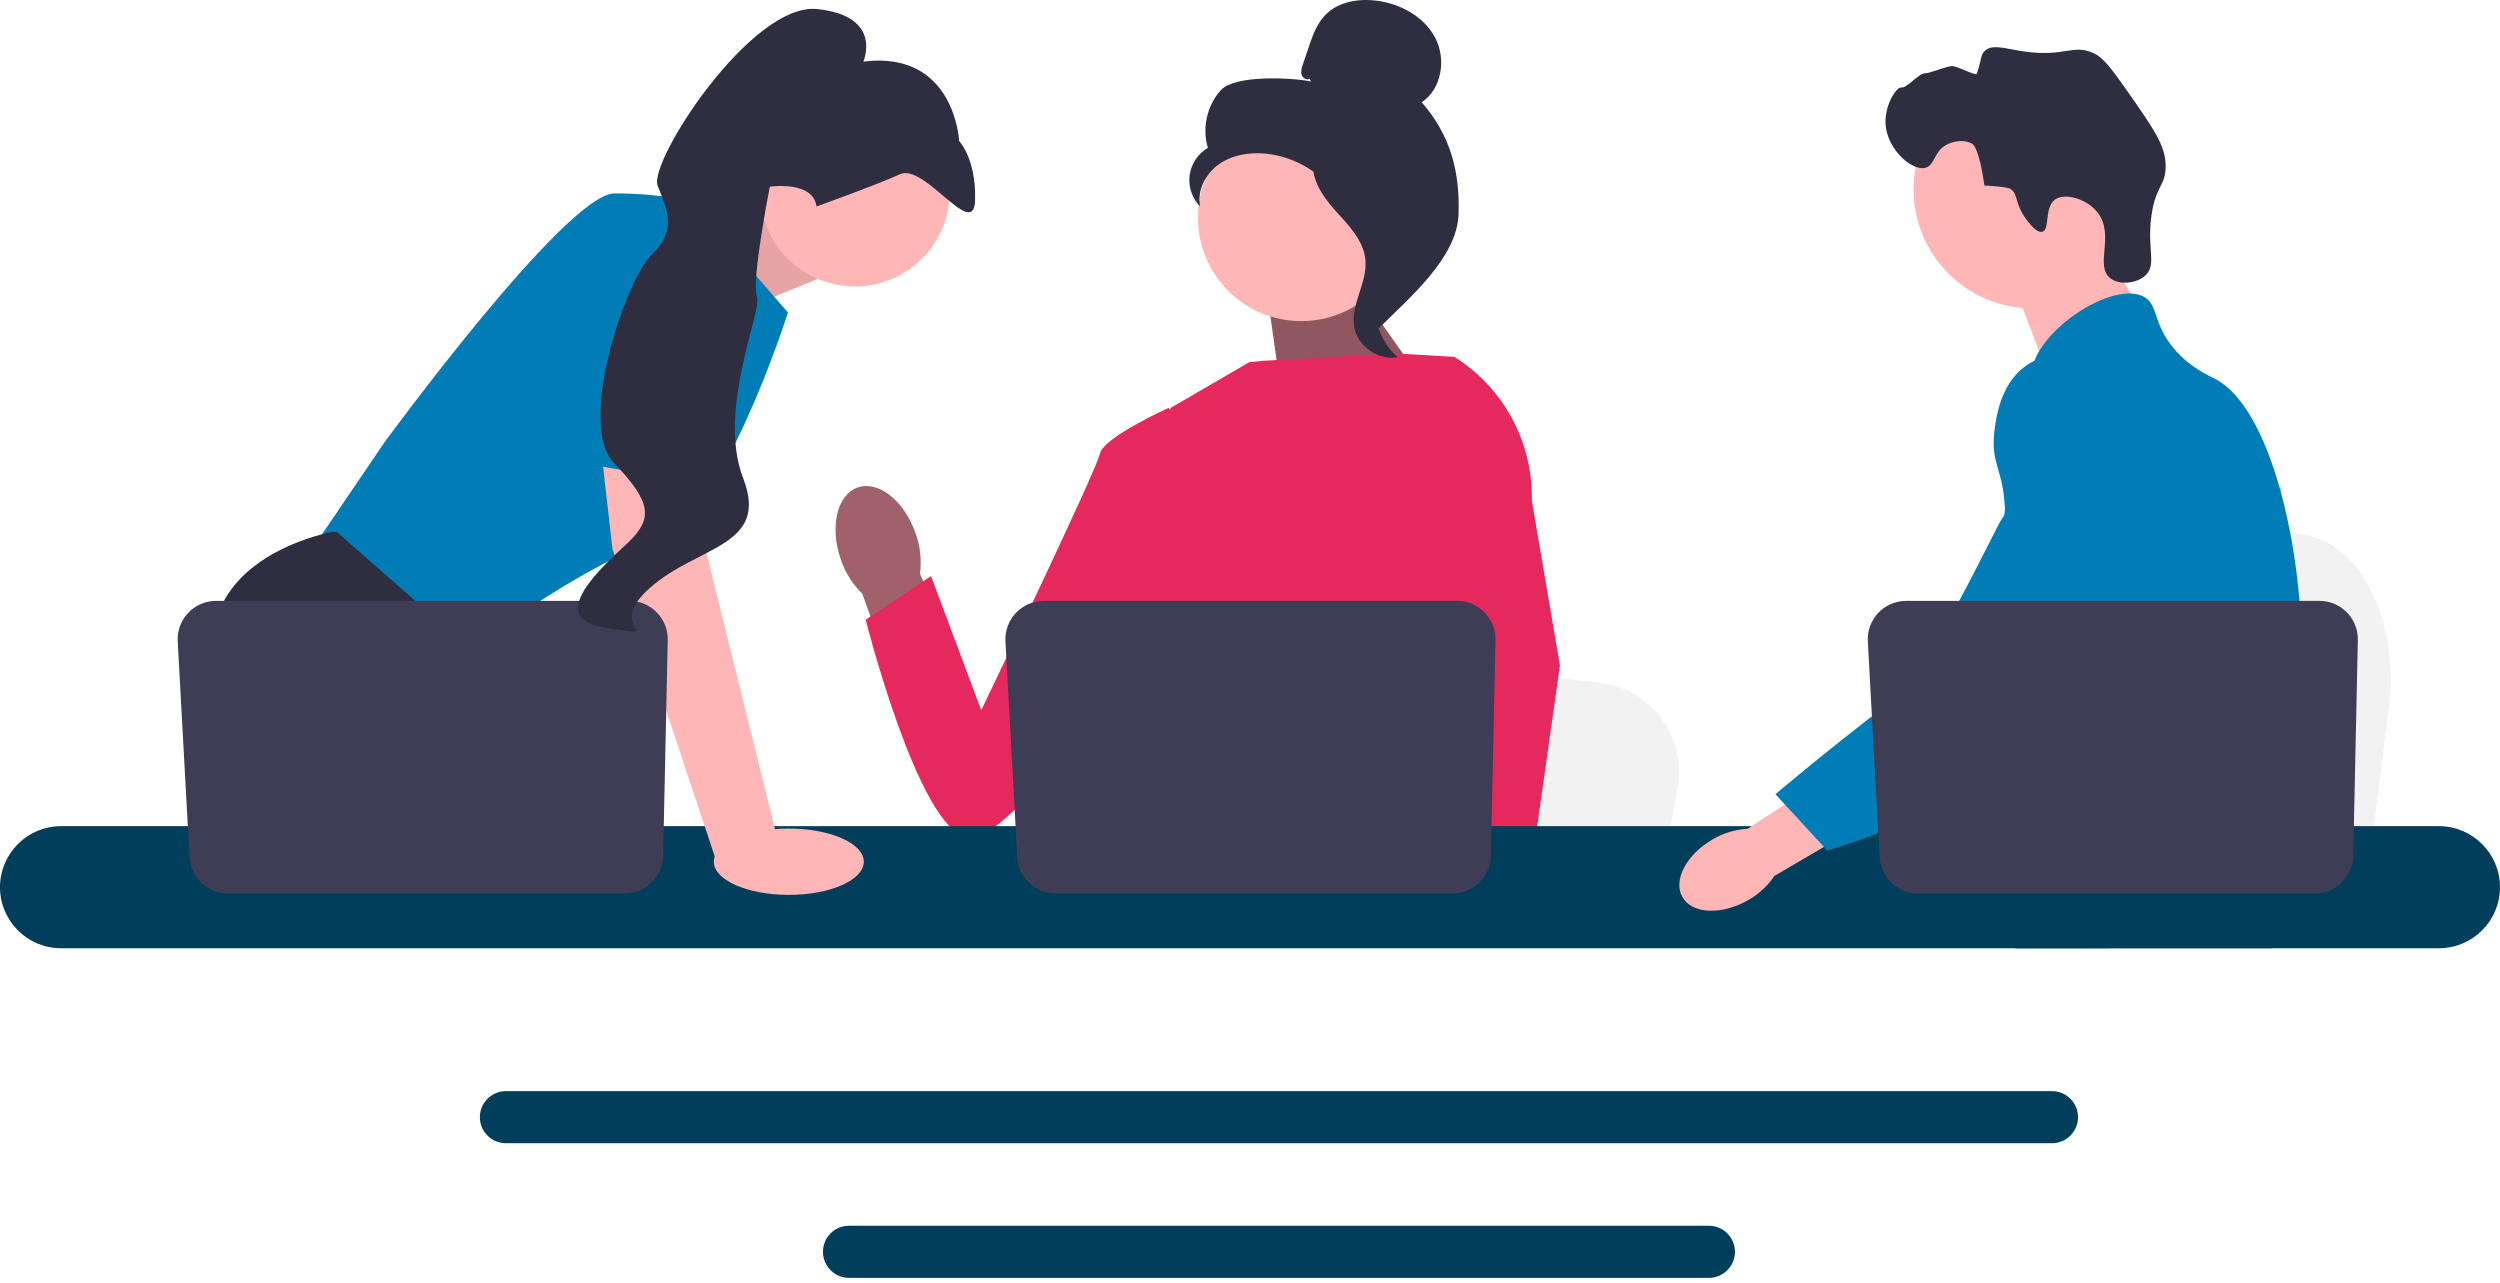 <svg width="300" height="154" viewBox="0 0 300 154" fill="none" xmlns="http://www.w3.org/2000/svg">
<g clip-path="url(#clip0_640_3593)">
<path d="M286.684 84.778L285.745 92.261L283.412 110.847H236.557C236.923 106.682 237.423 100.685 237.957 94.212C238.01 93.566 238.065 92.915 238.118 92.261C239.458 75.989 240.924 57.576 240.924 57.576L247.084 58.724L259.035 60.946L263.905 61.851L276.947 64.28C283.449 65.488 287.922 74.902 286.684 84.778Z" fill="#F2F2F2"/>
<path d="M251.242 27.465L257.004 37.548L245.929 45.397L241.205 33.002L251.242 27.465Z" fill="#FFB6B6"/>
<path d="M243.906 37.006C251.79 37.006 258.181 30.615 258.181 22.732C258.181 14.848 251.79 8.457 243.906 8.457C236.023 8.457 229.632 14.848 229.632 22.732C229.632 30.615 236.023 37.006 243.906 37.006Z" fill="#FFB6B6"/>
<path d="M242.882 25.922C241.749 24.197 242.193 23.295 241.244 22.661C241.244 22.661 240.863 22.406 238.13 22.26C237.518 17.857 236.754 17.323 236.754 17.323C235.874 16.707 234.568 16.907 233.755 17.283C232.036 18.08 232.235 19.799 231.078 20.128C229.479 20.583 226.57 18.02 226.284 15.086C226.05 12.693 227.592 10.368 228.203 10.491C228.81 10.613 230.262 8.76 231.046 8.788C231.581 8.808 233.768 7.857 234.357 7.932C234.999 8.013 237.118 9.118 237.206 8.866C237.82 7.11 237.639 6.623 238.16 6.121C239.082 5.231 240.592 5.851 242.959 6.184C247.83 6.868 248.68 5.262 251.177 6.351C252.438 6.901 253.493 8.384 255.552 11.328C258.431 15.444 259.871 17.503 259.88 19.904C259.889 22.352 258.704 22.197 258.183 25.821C257.603 29.856 258.835 31.701 257.489 33.012C256.449 34.025 254.335 34.266 253.225 33.376C251.323 31.854 253.812 28.181 251.707 25.497C250.415 23.849 247.818 23.116 246.628 23.931C245.282 24.852 246.023 27.554 245.077 27.811C244.267 28.03 243.079 26.223 242.882 25.922Z" fill="#2F2E41"/>
<path d="M276.133 82.141C275.735 88.949 274.153 91.098 273.599 99.138C273.478 100.903 273.406 102.952 273.406 105.395C273.406 106.018 273.409 106.621 273.409 107.209C273.409 108.462 273.385 109.646 273.239 110.846C273.129 111.805 272.938 112.771 272.623 113.788H241.88C241.876 113.781 241.876 113.774 241.873 113.767C241.693 112.985 241.579 112.238 241.492 111.521C241.464 111.293 241.44 111.068 241.419 110.846C241.392 110.587 241.367 110.331 241.343 110.078C241.25 109.071 241.156 108.119 240.935 107.209C240.637 105.953 240.097 104.769 238.99 103.627C238.536 103.16 238.083 102.796 237.64 102.478C237.553 102.419 237.47 102.36 237.384 102.301C236.159 101.46 234.999 100.855 233.996 99.138C233.978 99.114 233.964 99.086 233.951 99.062C233.778 98.761 233.328 97.972 233.002 96.919C232.659 95.826 232.452 94.452 232.826 93.047C233.715 89.717 237.01 89.385 239.703 86.021C239.993 85.657 240.281 85.256 240.554 84.809C241.772 82.83 242.101 81.086 242.489 79.012C242.551 78.677 242.606 78.344 242.651 78.023C242.686 77.78 242.717 77.541 242.742 77.306C242.956 75.33 242.852 73.627 242.6 72.104C241.776 67.117 239.346 64.03 241.063 59.555C241.603 58.15 242.368 57.094 243.139 56.191C244.773 54.277 246.452 53.034 246.161 50.563C245.867 48.071 243.977 47.729 243.766 45.552C243.659 44.451 244.018 43.292 244.693 42.153V42.15C246.853 38.484 252.245 35.11 255.672 35.217C256.305 35.235 256.866 35.377 257.333 35.65C259.025 36.647 258.319 38.824 260.912 41.876C262.839 44.143 265.02 45.05 265.847 45.479C269.124 47.189 271.789 52.231 273.599 58.679C273.613 58.728 273.627 58.776 273.641 58.828C274.759 62.867 275.548 67.453 275.939 72.104C276.105 74.074 276.202 76.053 276.223 78.012C276.24 79.576 276.205 80.933 276.133 82.141Z" fill="#007DB6"/>
<path d="M253.111 105.465L252.485 107.209L252.09 108.303L251.176 110.847L250.117 113.789H243.31L244.452 110.847L244.981 109.476L245.86 107.209L247.335 103.402L253.111 105.465Z" fill="#FFB6B6"/>
<path d="M273.707 58.084C273.69 58.309 273.666 58.558 273.641 58.828C273.372 61.576 272.735 66.494 271.804 72.105C271.312 75.064 270.738 78.217 270.091 81.349C268.699 88.108 266.969 94.764 265.013 99.138C264.664 99.927 264.304 100.64 263.937 101.27C263.657 101.751 263.362 102.225 263.054 102.693C262.058 104.226 260.94 105.68 259.78 107.036C259.735 107.095 259.683 107.15 259.632 107.209C259.445 107.431 259.251 107.649 259.057 107.867C258.109 108.936 257.14 109.933 256.202 110.847C255.06 111.961 253.959 112.948 252.973 113.788H241.918L241.873 113.768L240.281 113.062C240.281 113.062 240.734 112.529 241.493 111.522C241.648 111.317 241.814 111.092 241.994 110.847C242.216 110.546 242.455 110.213 242.711 109.853C243.244 109.099 243.849 108.213 244.5 107.209C245.76 105.268 247.196 102.88 248.646 100.114C248.813 99.792 248.982 99.467 249.152 99.138C249.155 99.128 249.162 99.117 249.166 99.107C249.453 98.546 249.737 97.968 250.02 97.38C252.426 92.376 253.115 88.222 253.312 86.876C253.589 84.973 253.973 82.311 253.869 79.383C253.8 77.452 253.519 75.41 252.852 73.382V73.378C252.713 72.953 252.557 72.527 252.381 72.105C252.066 71.347 251.692 70.599 251.249 69.862C249.294 66.616 247.705 66.481 246.442 62.943C246.068 61.895 245.22 59.528 245.479 57.029V57.025C245.511 56.717 245.563 56.406 245.632 56.094V56.091C245.649 56.004 245.673 55.914 245.698 55.828C245.895 55.063 246.22 54.305 246.715 53.585C247.681 52.187 248.999 51.356 250.179 50.861L250.183 50.858C251.547 50.29 252.723 50.169 252.952 50.148C258.008 49.698 261.93 53.948 264.072 56.271C264.899 57.167 265.657 57.918 266.349 58.531C271.738 63.342 273.216 60.268 273.6 58.679C273.659 58.434 273.69 58.223 273.707 58.084Z" fill="#007DB6"/>
<path d="M273.724 57.904C273.724 57.922 273.721 57.98 273.707 58.077C273.714 58.025 273.718 57.973 273.721 57.925C273.721 57.915 273.721 57.908 273.724 57.904Z" fill="#007DB6"/>
<path d="M246.238 130.934H60.713C58.989 130.934 57.584 132.335 57.584 134.059C57.584 135.786 58.989 137.187 60.713 137.187H246.238C247.961 137.187 249.363 135.786 249.363 134.059C249.363 132.335 247.961 130.934 246.238 130.934Z" fill="#003E5B"/>
<path d="M205.066 147.09H101.881C100.157 147.09 98.756 148.491 98.756 150.215C98.756 151.939 100.157 153.344 101.881 153.344H205.066C206.79 153.344 208.195 151.939 208.195 150.215C208.195 148.491 206.79 147.09 205.066 147.09Z" fill="#003E5B"/>
<path d="M81.356 28.13L93.049 23.209L98.064 33.49L85.777 38.505L81.356 28.13Z" fill="#FFB6B6"/>
<path opacity="0.1" d="M81.356 28.13L93.049 23.209L98.064 33.49L85.777 38.505L81.356 28.13Z" fill="black"/>
<path d="M83.019 24.212L94.554 37.502C94.554 37.502 86.53 62.828 78.505 65.085C70.481 67.342 55.687 78.375 55.687 78.375L37.131 66.339L46.158 53.049C46.158 53.049 67.974 23.209 73.741 23.209C79.508 23.209 83.019 24.212 83.019 24.212Z" fill="#007DB6"/>
<path d="M67.434 110.847H40.583L38.886 108.577L31.955 99.312L30.36 97.18C30.36 97.18 24.342 86.147 25.596 76.117C26.849 66.087 39.889 63.83 39.889 63.83H40.425L56.388 77.857L55.435 90.912L60.491 99.312L67.434 110.847Z" fill="#2F2E41"/>
<path d="M46.083 110.848H38.887V100.191L46.083 110.848Z" fill="#2F2E41"/>
<path d="M201.305 94.668L200.41 99.312L198.189 110.847H153.557C153.905 108.261 154.382 104.54 154.891 100.523C154.941 100.122 154.993 99.718 155.044 99.312C156.32 89.214 157.717 77.787 157.717 77.787L163.584 78.499L174.969 79.878L179.608 80.44L192.03 81.947C198.224 82.697 202.484 88.54 201.305 94.668Z" fill="#F2F2F2"/>
<path d="M264.468 110.847H240.26C240.628 110.413 240.836 110.162 240.836 110.162L248.093 108.964L263.046 106.496C263.046 106.496 263.728 108.259 264.468 110.847Z" fill="#2F2E41"/>
<path d="M161.785 33.145L172.312 48.033L153.949 48.581L151.978 34.59L161.785 33.145Z" fill="#A0616A"/>
<path opacity="0.1" d="M161.785 33.145L172.312 48.033L153.949 48.581L151.978 34.59L161.785 33.145Z" fill="black"/>
<path d="M109.867 63.992C108.516 60.095 105.411 57.634 102.931 58.494C100.451 59.354 99.537 63.209 100.888 67.107C101.407 68.672 102.293 70.089 103.472 71.241L109.404 87.68L117.058 84.731L110.398 68.839C110.611 67.204 110.429 65.542 109.867 63.992Z" fill="#A0616A"/>
<path d="M181.129 56.405L181.114 71.579L179.703 77.183L176.799 88.71L174.685 99.312L173.11 107.211L172.549 110.032C172.125 110.315 171.703 110.586 171.282 110.847H134.604C132.52 109.596 131.354 108.623 131.354 108.623C131.354 108.623 131.931 108.081 132.591 107.211C133.704 105.741 135.051 103.334 134.226 101.035C134.053 100.553 134.007 99.966 134.06 99.312C134.396 94.994 138.925 87.692 138.925 87.692L137.987 76.854L137.576 72.105L140.475 48.948L149.926 43.454L151.558 43.296L167.664 42.426L174.321 42.809L174.624 42.892L181.129 56.405Z" fill="#E6295C"/>
<path d="M181.844 110.846H173.82L173.467 107.21L173.459 107.137L175.731 106.982L181.641 106.578L181.744 108.755L181.824 110.425L181.844 110.846Z" fill="#FFB6B6"/>
<path d="M183.82 60.074L187.19 79.851L184.439 99.312L184.011 102.341L183.253 107.689L183.02 109.334L183.028 109.512L183.085 110.846H173.557L173.206 107.21L173.176 106.884L172.458 99.437L172.446 99.312L170.924 83.519L173.908 72.105L174.128 71.265V71.262L175.427 51.718L174.421 42.837L174.411 42.754C174.431 42.767 174.449 42.779 174.469 42.791C174.522 42.824 174.574 42.857 174.624 42.892C180.482 46.608 183.973 53.128 183.82 60.074Z" fill="#E6295C"/>
<path d="M143.89 52.739L140.225 48.949C140.225 48.949 132.381 52.486 131.99 54.447C131.599 56.409 117.75 85.224 117.75 85.224L111.724 69.131L103.881 74.368C103.881 74.368 110.174 99.353 116.06 100.526C121.946 101.699 141.672 70.953 141.672 70.953L143.89 52.739Z" fill="#E6295C"/>
<path d="M292.673 99.139H7.323C3.285 99.139 0 102.427 0 106.466C0 110.504 3.285 113.789 7.323 113.789H292.673C296.712 113.789 300 110.505 300 106.466C300 102.426 296.712 99.139 292.673 99.139Z" fill="#003E5B"/>
<path d="M179.459 76.813L178.904 102.701C178.851 105.208 176.804 107.211 174.297 107.211H126.673C124.226 107.211 122.205 105.298 122.072 102.854L120.656 76.965C120.512 74.325 122.614 72.106 125.258 72.106H174.852C177.436 72.106 179.515 74.229 179.459 76.813Z" fill="#3F3D56"/>
<path d="M102.578 34.378C108.871 34.378 113.972 29.277 113.972 22.984C113.972 16.691 108.871 11.59 102.578 11.59C96.285 11.59 91.184 16.691 91.184 22.984C91.184 29.277 96.285 34.378 102.578 34.378Z" fill="#FFB6B6"/>
<path d="M83.52 52.797L84.774 66.338L93.3 100.691L85.934 103.273L73.49 65.836L71.772 50.791L83.52 52.797Z" fill="#FFB6B6"/>
<path d="M80.129 76.813L79.574 102.701C79.521 105.208 77.474 107.211 74.967 107.211H27.343C24.896 107.211 22.875 105.298 22.742 102.854L21.326 76.965C21.182 74.325 23.284 72.106 25.928 72.106H75.522C78.106 72.106 80.184 74.229 80.129 76.813Z" fill="#3F3D56"/>
<path d="M94.658 107.386C99.627 107.386 103.656 105.604 103.656 103.406C103.656 101.208 99.627 99.426 94.658 99.426C89.688 99.426 85.659 101.208 85.659 103.406C85.659 105.604 89.688 107.386 94.658 107.386Z" fill="#FFB6B6"/>
<path d="M65.842 54.868L70.982 27.472C70.982 27.472 85.275 25.466 85.777 30.23C86.278 34.995 85.418 58.279 85.418 58.279L65.842 54.868Z" fill="#007DB6"/>
<path d="M97.978 24.777C97.978 24.777 105.027 22.261 108 20.908C110.973 19.554 116.88 28.995 117.011 24.009C117.143 19.023 115.102 16.932 115.102 16.932C115.102 16.932 114.592 6.025 103.603 7.388C103.603 7.388 106.02 1.931 98.086 1.088C90.152 0.244 77.809 19.403 78.914 22.267C80.019 25.13 81.345 27.497 78.208 30.559C75.072 33.62 69.199 50.898 73.668 55.548C78.136 60.197 78.429 62.215 75.368 65.108C72.306 68 65.07 74.29 72.894 75.382C80.718 76.473 72.178 75.658 78.011 70.527C83.844 65.396 92.356 65.606 89.178 57.374C86 49.142 91.521 37.345 90.83 35.556C90.139 33.766 92.378 22.402 92.378 22.402C92.378 22.402 97.589 21.637 97.978 24.777Z" fill="#2F2E41"/>
<path d="M156.155 38.533C163.005 38.533 168.559 32.98 168.559 26.13C168.559 19.28 163.005 13.727 156.155 13.727C149.305 13.727 143.752 19.28 143.752 26.13C143.752 32.98 149.305 38.533 156.155 38.533Z" fill="#FFB6B6"/>
<path d="M157.145 9.454C156.786 9.664 156.306 9.347 156.191 8.948C156.076 8.548 156.21 8.124 156.343 7.731L157.012 5.748C157.486 4.343 157.99 2.888 159.018 1.818C160.57 0.203 163.035 -0.208 165.255 0.09C168.105 0.472 170.918 2.015 172.243 4.568C173.568 7.12 173.004 10.681 170.609 12.274C174.022 16.186 175.212 20.546 175.024 25.734C174.837 30.922 169.183 35.697 165.495 39.352C164.672 38.853 163.923 36.514 164.376 35.664C164.829 34.814 164.18 33.83 164.741 33.047C165.302 32.264 165.771 33.511 165.204 32.733C164.846 32.241 166.243 31.111 165.711 30.818C163.139 29.396 162.283 26.19 160.668 23.735C158.719 20.774 155.385 18.768 151.855 18.436C149.911 18.252 147.858 18.584 146.264 19.713C144.671 20.841 143.639 22.858 144.009 24.776C143.052 23.804 142.575 22.38 142.755 21.028C142.935 19.676 143.767 18.426 144.944 17.738C144.228 15.37 144.842 12.647 146.503 10.814C148.165 8.982 154.907 9.294 157.333 9.776L157.145 9.454Z" fill="#2F2E41"/>
<path d="M157.521 18.508C160.735 18.855 163.055 21.638 165.014 24.209C166.144 25.691 167.327 27.327 167.298 29.189C167.269 31.073 166.01 32.688 165.409 34.473C164.425 37.39 165.384 40.861 167.725 42.86C165.411 43.299 162.91 41.564 162.511 39.243C162.046 36.542 164.094 33.934 163.851 31.203C163.638 28.798 161.742 26.946 160.13 25.148C158.519 23.349 157.005 20.962 157.746 18.663L157.521 18.508Z" fill="#2F2E41"/>
<path d="M205.564 100.703C202.381 102.514 200.735 105.624 201.887 107.649C203.04 109.675 206.554 109.848 209.738 108.037C211.019 107.331 212.114 106.328 212.928 105.112L226.318 97.271L222.504 91.066L209.709 99.455C208.248 99.534 206.826 99.962 205.564 100.703Z" fill="#FFB6B6"/>
<path d="M250.898 43.206C250.498 43.047 246.987 41.717 243.782 43.473C240.1 45.489 239.531 50.092 239.332 51.707C238.871 55.437 240.229 56.272 240.515 60.048C241.051 67.112 242.465 59.053 240.207 62.278C239.426 63.394 231.445 80.689 227.044 84.077C218.484 90.666 213.048 95.306 213.048 95.306L219.254 102.047C219.254 102.047 229.06 99.434 237.727 93.806C246.617 88.034 251.063 85.147 254.502 79.501C254.798 79.014 261.885 66.98 258.079 53.673C257.211 50.638 255.62 45.077 250.898 43.206Z" fill="#007DB6"/>
<path d="M282.942 76.813L282.387 102.701C282.333 105.208 280.286 107.211 277.779 107.211H230.156C227.708 107.211 225.688 105.298 225.554 102.854L224.139 76.965C223.995 74.325 226.096 72.106 228.74 72.106H278.334C280.918 72.106 282.997 74.229 282.942 76.813Z" fill="#3F3D56"/>
</g>
<defs>
<clipPath id="clip0_640_3593">
<rect width="300" height="153.344" fill="white"/>
</clipPath>
</defs>
</svg>
